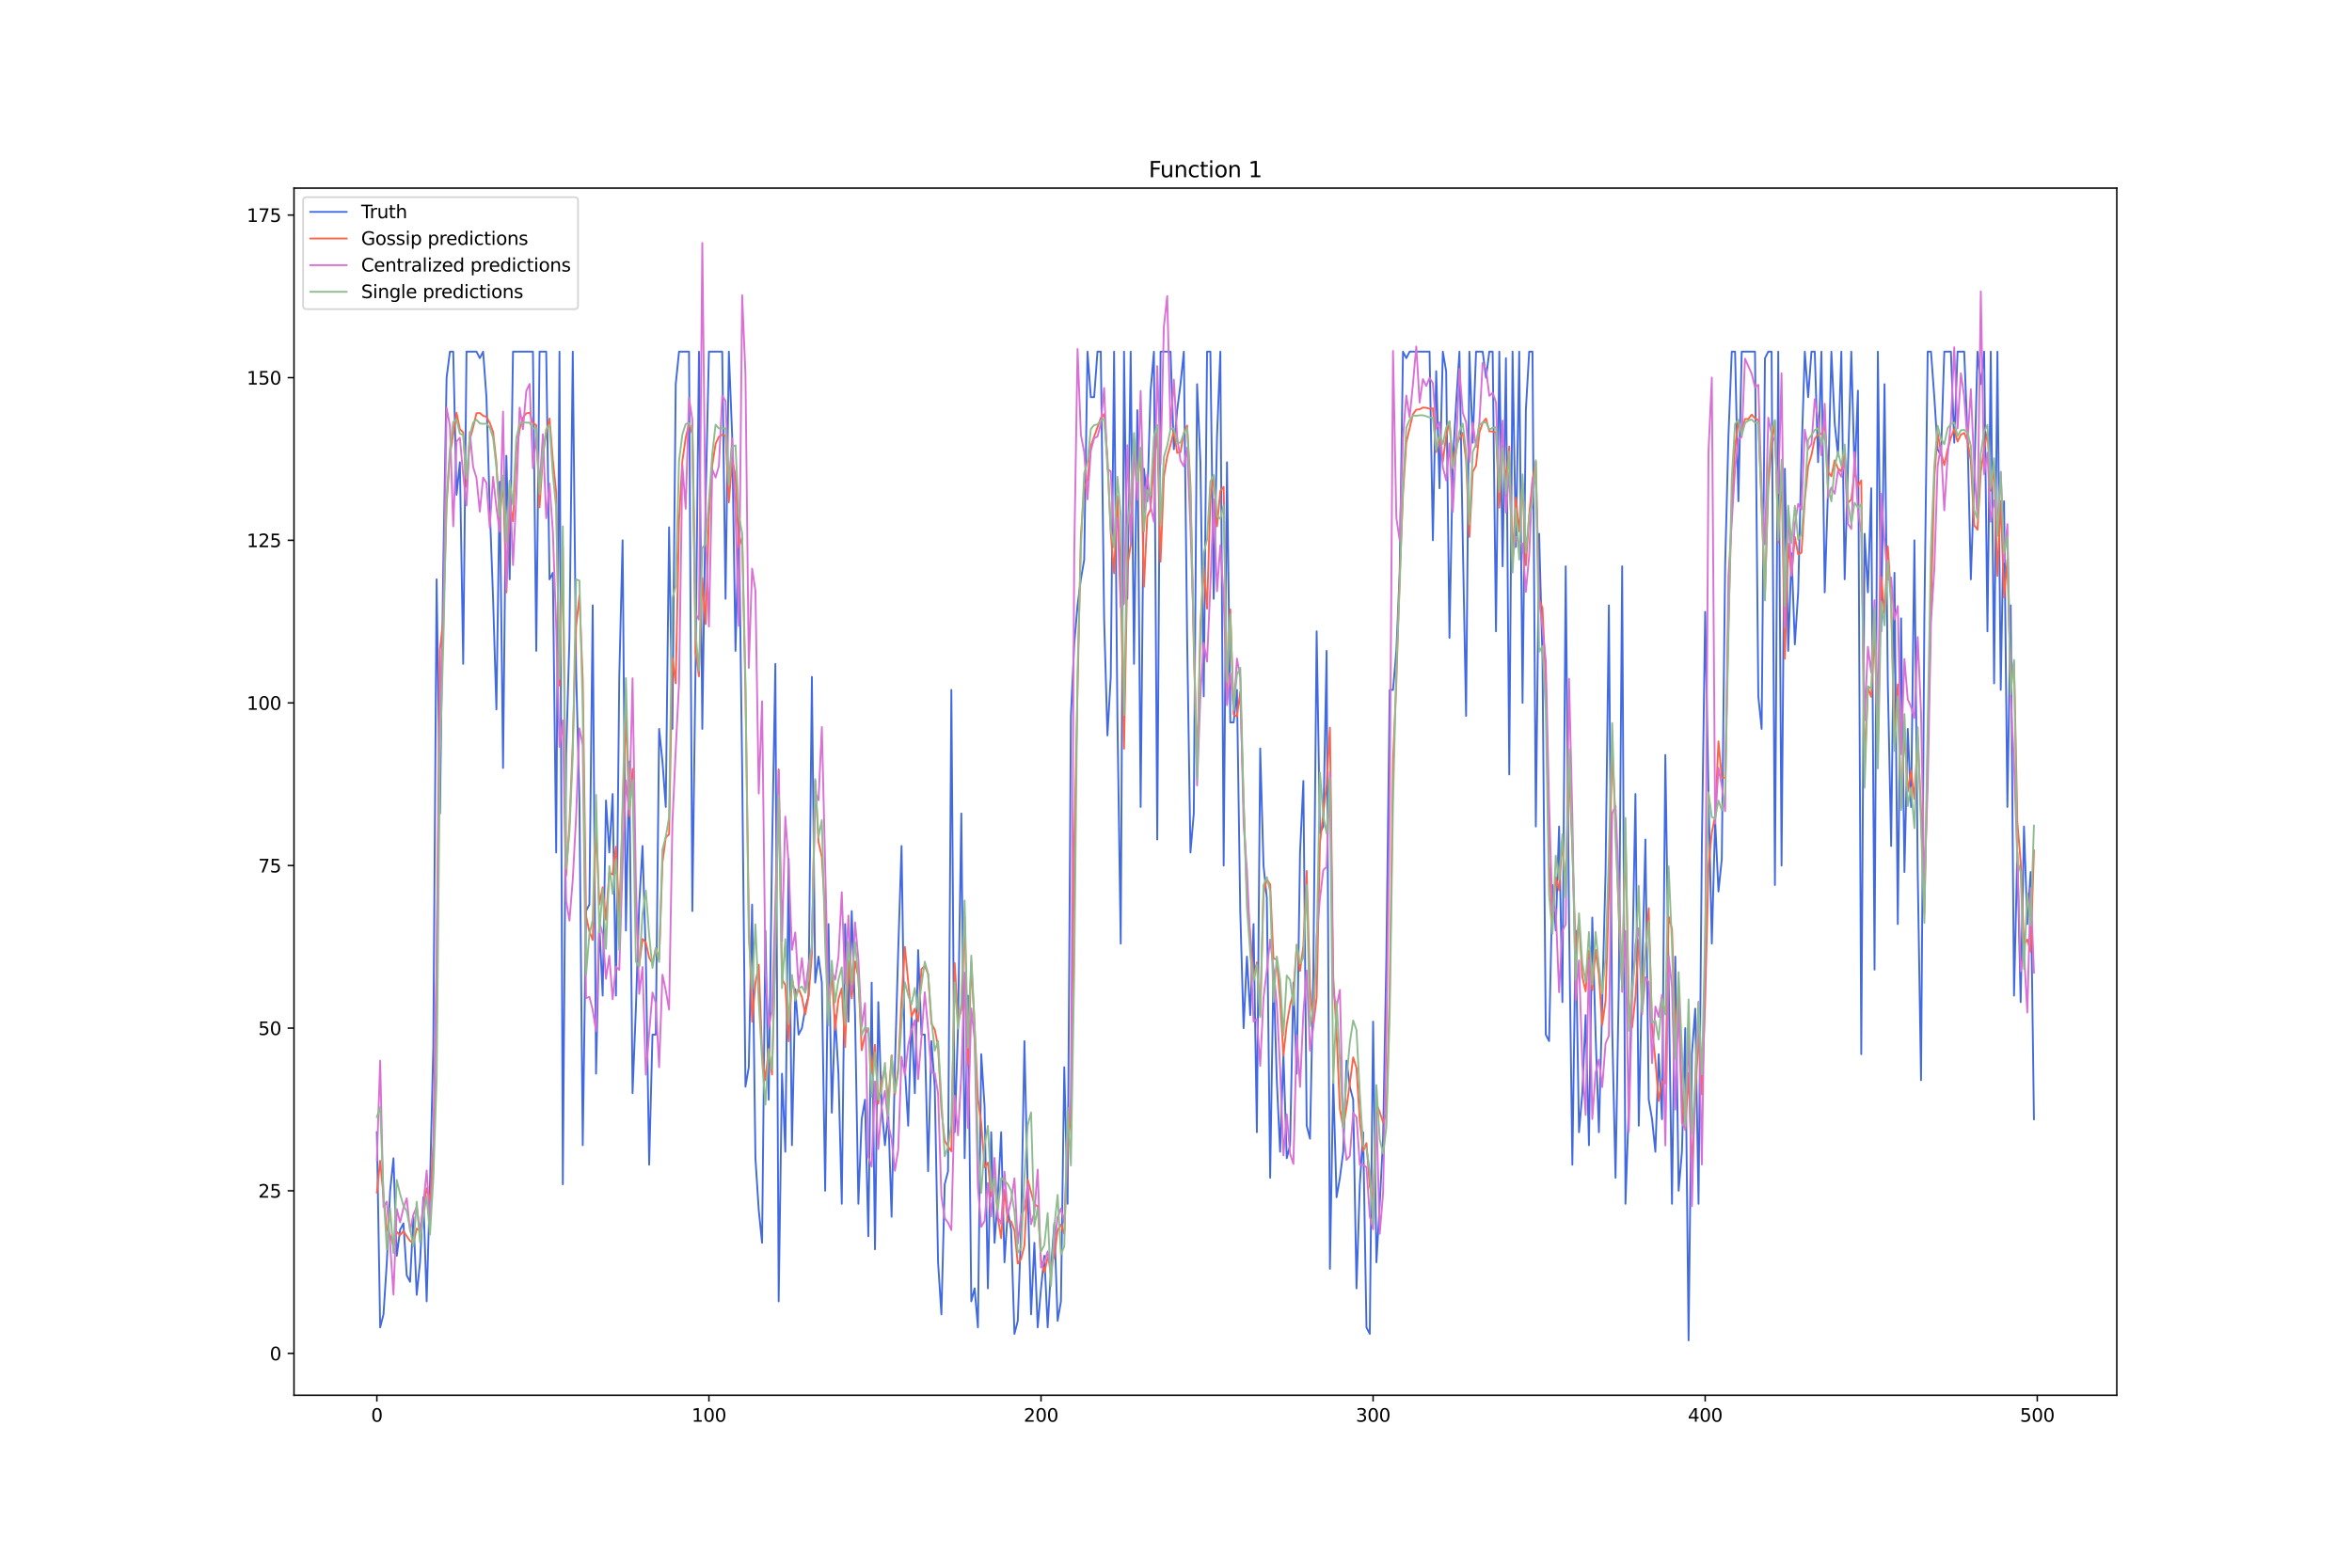 <?xml version="1.0" encoding="utf-8" standalone="no"?>
<!DOCTYPE svg PUBLIC "-//W3C//DTD SVG 1.1//EN"
  "http://www.w3.org/Graphics/SVG/1.1/DTD/svg11.dtd">
<svg xmlns:xlink="http://www.w3.org/1999/xlink" width="1296pt" height="864pt" viewBox="0 0 1296 864" xmlns="http://www.w3.org/2000/svg" version="1.1">
 <defs>
  <style type="text/css">*{stroke-linejoin: round; stroke-linecap: butt}</style>
 </defs>
 <g id="figure_1">
  <g id="patch_1">
   <path d="M 0 864 
L 1296 864 
L 1296 0 
L 0 0 
z
" style="fill: #ffffff"/>
  </g>
  <g id="axes_1">
   <g id="patch_2">
    <path d="M 162 768.96 
L 1166.4 768.96 
L 1166.4 103.68 
L 162 103.68 
z
" style="fill: #ffffff"/>
   </g>
   <g id="matplotlib.axis_1">
    <g id="xtick_1">
     <g id="line2d_1">
      <defs>
       <path id="m5b75877d4a" d="M 0 0 
L 0 3.5 
" style="stroke: #000000; stroke-width: 0.8"/>
      </defs>
      <g>
       <use xlink:href="#m5b75877d4a" x="207.655" y="768.96" style="stroke: #000000; stroke-width: 0.8"/>
      </g>
     </g>
     <g id="text_1">
      <!-- 0 -->
      <g transform="translate(204.473 783.558) scale(0.1 -0.1)">
       <defs>
        <path id="DejaVuSans-30" d="M 2034 4250 
Q 1547 4250 1301 3770 
Q 1056 3291 1056 2328 
Q 1056 1369 1301 889 
Q 1547 409 2034 409 
Q 2525 409 2770 889 
Q 3016 1369 3016 2328 
Q 3016 3291 2770 3770 
Q 2525 4250 2034 4250 
z
M 2034 4750 
Q 2819 4750 3233 4129 
Q 3647 3509 3647 2328 
Q 3647 1150 3233 529 
Q 2819 -91 2034 -91 
Q 1250 -91 836 529 
Q 422 1150 422 2328 
Q 422 3509 836 4129 
Q 1250 4750 2034 4750 
z
" transform="scale(0.016)"/>
       </defs>
       <use xlink:href="#DejaVuSans-30"/>
      </g>
     </g>
    </g>
    <g id="xtick_2">
     <g id="line2d_2">
      <g>
       <use xlink:href="#m5b75877d4a" x="390.639" y="768.96" style="stroke: #000000; stroke-width: 0.8"/>
      </g>
     </g>
     <g id="text_2">
      <!-- 100 -->
      <g transform="translate(381.095 783.558) scale(0.1 -0.1)">
       <defs>
        <path id="DejaVuSans-31" d="M 794 531 
L 1825 531 
L 1825 4091 
L 703 3866 
L 703 4441 
L 1819 4666 
L 2450 4666 
L 2450 531 
L 3481 531 
L 3481 0 
L 794 0 
L 794 531 
z
" transform="scale(0.016)"/>
       </defs>
       <use xlink:href="#DejaVuSans-31"/>
       <use xlink:href="#DejaVuSans-30" x="63.623"/>
       <use xlink:href="#DejaVuSans-30" x="127.246"/>
      </g>
     </g>
    </g>
    <g id="xtick_3">
     <g id="line2d_3">
      <g>
       <use xlink:href="#m5b75877d4a" x="573.623" y="768.96" style="stroke: #000000; stroke-width: 0.8"/>
      </g>
     </g>
     <g id="text_3">
      <!-- 200 -->
      <g transform="translate(564.079 783.558) scale(0.1 -0.1)">
       <defs>
        <path id="DejaVuSans-32" d="M 1228 531 
L 3431 531 
L 3431 0 
L 469 0 
L 469 531 
Q 828 903 1448 1529 
Q 2069 2156 2228 2338 
Q 2531 2678 2651 2914 
Q 2772 3150 2772 3378 
Q 2772 3750 2511 3984 
Q 2250 4219 1831 4219 
Q 1534 4219 1204 4116 
Q 875 4013 500 3803 
L 500 4441 
Q 881 4594 1212 4672 
Q 1544 4750 1819 4750 
Q 2544 4750 2975 4387 
Q 3406 4025 3406 3419 
Q 3406 3131 3298 2873 
Q 3191 2616 2906 2266 
Q 2828 2175 2409 1742 
Q 1991 1309 1228 531 
z
" transform="scale(0.016)"/>
       </defs>
       <use xlink:href="#DejaVuSans-32"/>
       <use xlink:href="#DejaVuSans-30" x="63.623"/>
       <use xlink:href="#DejaVuSans-30" x="127.246"/>
      </g>
     </g>
    </g>
    <g id="xtick_4">
     <g id="line2d_4">
      <g>
       <use xlink:href="#m5b75877d4a" x="756.607" y="768.96" style="stroke: #000000; stroke-width: 0.8"/>
      </g>
     </g>
     <g id="text_4">
      <!-- 300 -->
      <g transform="translate(747.063 783.558) scale(0.1 -0.1)">
       <defs>
        <path id="DejaVuSans-33" d="M 2597 2516 
Q 3050 2419 3304 2112 
Q 3559 1806 3559 1356 
Q 3559 666 3084 287 
Q 2609 -91 1734 -91 
Q 1441 -91 1130 -33 
Q 819 25 488 141 
L 488 750 
Q 750 597 1062 519 
Q 1375 441 1716 441 
Q 2309 441 2620 675 
Q 2931 909 2931 1356 
Q 2931 1769 2642 2001 
Q 2353 2234 1838 2234 
L 1294 2234 
L 1294 2753 
L 1863 2753 
Q 2328 2753 2575 2939 
Q 2822 3125 2822 3475 
Q 2822 3834 2567 4026 
Q 2313 4219 1838 4219 
Q 1578 4219 1281 4162 
Q 984 4106 628 3988 
L 628 4550 
Q 988 4650 1302 4700 
Q 1616 4750 1894 4750 
Q 2613 4750 3031 4423 
Q 3450 4097 3450 3541 
Q 3450 3153 3228 2886 
Q 3006 2619 2597 2516 
z
" transform="scale(0.016)"/>
       </defs>
       <use xlink:href="#DejaVuSans-33"/>
       <use xlink:href="#DejaVuSans-30" x="63.623"/>
       <use xlink:href="#DejaVuSans-30" x="127.246"/>
      </g>
     </g>
    </g>
    <g id="xtick_5">
     <g id="line2d_5">
      <g>
       <use xlink:href="#m5b75877d4a" x="939.591" y="768.96" style="stroke: #000000; stroke-width: 0.8"/>
      </g>
     </g>
     <g id="text_5">
      <!-- 400 -->
      <g transform="translate(930.047 783.558) scale(0.1 -0.1)">
       <defs>
        <path id="DejaVuSans-34" d="M 2419 4116 
L 825 1625 
L 2419 1625 
L 2419 4116 
z
M 2253 4666 
L 3047 4666 
L 3047 1625 
L 3713 1625 
L 3713 1100 
L 3047 1100 
L 3047 0 
L 2419 0 
L 2419 1100 
L 313 1100 
L 313 1709 
L 2253 4666 
z
" transform="scale(0.016)"/>
       </defs>
       <use xlink:href="#DejaVuSans-34"/>
       <use xlink:href="#DejaVuSans-30" x="63.623"/>
       <use xlink:href="#DejaVuSans-30" x="127.246"/>
      </g>
     </g>
    </g>
    <g id="xtick_6">
     <g id="line2d_6">
      <g>
       <use xlink:href="#m5b75877d4a" x="1122.575" y="768.96" style="stroke: #000000; stroke-width: 0.8"/>
      </g>
     </g>
     <g id="text_6">
      <!-- 500 -->
      <g transform="translate(1113.032 783.558) scale(0.1 -0.1)">
       <defs>
        <path id="DejaVuSans-35" d="M 691 4666 
L 3169 4666 
L 3169 4134 
L 1269 4134 
L 1269 2991 
Q 1406 3038 1543 3061 
Q 1681 3084 1819 3084 
Q 2600 3084 3056 2656 
Q 3513 2228 3513 1497 
Q 3513 744 3044 326 
Q 2575 -91 1722 -91 
Q 1428 -91 1123 -41 
Q 819 9 494 109 
L 494 744 
Q 775 591 1075 516 
Q 1375 441 1709 441 
Q 2250 441 2565 725 
Q 2881 1009 2881 1497 
Q 2881 1984 2565 2268 
Q 2250 2553 1709 2553 
Q 1456 2553 1204 2497 
Q 953 2441 691 2322 
L 691 4666 
z
" transform="scale(0.016)"/>
       </defs>
       <use xlink:href="#DejaVuSans-35"/>
       <use xlink:href="#DejaVuSans-30" x="63.623"/>
       <use xlink:href="#DejaVuSans-30" x="127.246"/>
      </g>
     </g>
    </g>
   </g>
   <g id="matplotlib.axis_2">
    <g id="ytick_1">
     <g id="line2d_7">
      <defs>
       <path id="mc9f750e432" d="M 0 0 
L -3.5 0 
" style="stroke: #000000; stroke-width: 0.8"/>
      </defs>
      <g>
       <use xlink:href="#mc9f750e432" x="162" y="745.89" style="stroke: #000000; stroke-width: 0.8"/>
      </g>
     </g>
     <g id="text_7">
      <!-- 0 -->
      <g transform="translate(148.637 749.689) scale(0.1 -0.1)">
       <use xlink:href="#DejaVuSans-30"/>
      </g>
     </g>
    </g>
    <g id="ytick_2">
     <g id="line2d_8">
      <g>
       <use xlink:href="#mc9f750e432" x="162" y="656.266" style="stroke: #000000; stroke-width: 0.8"/>
      </g>
     </g>
     <g id="text_8">
      <!-- 25 -->
      <g transform="translate(142.275 660.065) scale(0.1 -0.1)">
       <use xlink:href="#DejaVuSans-32"/>
       <use xlink:href="#DejaVuSans-35" x="63.623"/>
      </g>
     </g>
    </g>
    <g id="ytick_3">
     <g id="line2d_9">
      <g>
       <use xlink:href="#mc9f750e432" x="162" y="566.641" style="stroke: #000000; stroke-width: 0.8"/>
      </g>
     </g>
     <g id="text_9">
      <!-- 50 -->
      <g transform="translate(142.275 570.441) scale(0.1 -0.1)">
       <use xlink:href="#DejaVuSans-35"/>
       <use xlink:href="#DejaVuSans-30" x="63.623"/>
      </g>
     </g>
    </g>
    <g id="ytick_4">
     <g id="line2d_10">
      <g>
       <use xlink:href="#mc9f750e432" x="162" y="477.017" style="stroke: #000000; stroke-width: 0.8"/>
      </g>
     </g>
     <g id="text_10">
      <!-- 75 -->
      <g transform="translate(142.275 480.816) scale(0.1 -0.1)">
       <defs>
        <path id="DejaVuSans-37" d="M 525 4666 
L 3525 4666 
L 3525 4397 
L 1831 0 
L 1172 0 
L 2766 4134 
L 525 4134 
L 525 4666 
z
" transform="scale(0.016)"/>
       </defs>
       <use xlink:href="#DejaVuSans-37"/>
       <use xlink:href="#DejaVuSans-35" x="63.623"/>
      </g>
     </g>
    </g>
    <g id="ytick_5">
     <g id="line2d_11">
      <g>
       <use xlink:href="#mc9f750e432" x="162" y="387.393" style="stroke: #000000; stroke-width: 0.8"/>
      </g>
     </g>
     <g id="text_11">
      <!-- 100 -->
      <g transform="translate(135.912 391.192) scale(0.1 -0.1)">
       <use xlink:href="#DejaVuSans-31"/>
       <use xlink:href="#DejaVuSans-30" x="63.623"/>
       <use xlink:href="#DejaVuSans-30" x="127.246"/>
      </g>
     </g>
    </g>
    <g id="ytick_6">
     <g id="line2d_12">
      <g>
       <use xlink:href="#mc9f750e432" x="162" y="297.769" style="stroke: #000000; stroke-width: 0.8"/>
      </g>
     </g>
     <g id="text_12">
      <!-- 125 -->
      <g transform="translate(135.912 301.568) scale(0.1 -0.1)">
       <use xlink:href="#DejaVuSans-31"/>
       <use xlink:href="#DejaVuSans-32" x="63.623"/>
       <use xlink:href="#DejaVuSans-35" x="127.246"/>
      </g>
     </g>
    </g>
    <g id="ytick_7">
     <g id="line2d_13">
      <g>
       <use xlink:href="#mc9f750e432" x="162" y="208.145" style="stroke: #000000; stroke-width: 0.8"/>
      </g>
     </g>
     <g id="text_13">
      <!-- 150 -->
      <g transform="translate(135.912 211.944) scale(0.1 -0.1)">
       <use xlink:href="#DejaVuSans-31"/>
       <use xlink:href="#DejaVuSans-35" x="63.623"/>
       <use xlink:href="#DejaVuSans-30" x="127.246"/>
      </g>
     </g>
    </g>
    <g id="ytick_8">
     <g id="line2d_14">
      <g>
       <use xlink:href="#mc9f750e432" x="162" y="118.52" style="stroke: #000000; stroke-width: 0.8"/>
      </g>
     </g>
     <g id="text_14">
      <!-- 175 -->
      <g transform="translate(135.912 122.319) scale(0.1 -0.1)">
       <use xlink:href="#DejaVuSans-31"/>
       <use xlink:href="#DejaVuSans-37" x="63.623"/>
       <use xlink:href="#DejaVuSans-35" x="127.246"/>
      </g>
     </g>
    </g>
   </g>
   <g id="line2d_15">
    <path d="M 207.655 624.001 
L 209.484 731.55 
L 211.314 724.38 
L 213.144 695.7 
L 214.974 656.266 
L 216.804 638.341 
L 218.634 692.115 
L 220.463 677.776 
L 222.293 674.191 
L 224.123 702.87 
L 225.953 706.455 
L 227.783 670.606 
L 229.613 713.625 
L 231.442 695.7 
L 233.272 659.851 
L 235.102 717.21 
L 236.932 652.681 
L 238.762 577.396 
L 240.592 319.279 
L 242.422 448.337 
L 244.251 312.109 
L 246.081 208.145 
L 247.911 193.805 
L 249.741 193.805 
L 251.571 272.674 
L 253.401 254.749 
L 255.23 365.883 
L 257.06 193.805 
L 262.55 193.805 
L 264.38 197.39 
L 266.209 193.805 
L 268.039 218.899 
L 269.869 279.844 
L 271.699 330.033 
L 273.529 390.978 
L 275.359 265.504 
L 277.189 423.243 
L 279.018 251.164 
L 280.848 319.279 
L 282.678 193.805 
L 293.657 193.805 
L 295.487 358.713 
L 297.317 193.805 
L 300.976 193.805 
L 302.806 319.279 
L 304.636 315.694 
L 306.466 469.847 
L 308.296 193.805 
L 310.126 652.681 
L 311.956 416.073 
L 313.785 351.543 
L 315.615 193.805 
L 317.445 369.468 
L 319.275 441.168 
L 321.105 631.171 
L 322.935 502.112 
L 324.764 498.527 
L 326.594 333.618 
L 328.424 591.736 
L 330.254 509.282 
L 332.084 548.717 
L 333.914 441.168 
L 335.743 469.847 
L 337.573 437.583 
L 339.403 548.717 
L 341.233 373.053 
L 343.063 297.769 
L 344.893 512.867 
L 346.723 419.658 
L 348.552 602.491 
L 350.382 555.887 
L 352.212 498.527 
L 354.042 466.262 
L 355.872 527.207 
L 357.702 641.926 
L 359.531 570.226 
L 361.361 570.226 
L 363.191 401.733 
L 365.021 419.658 
L 366.851 444.752 
L 368.681 290.599 
L 370.51 401.733 
L 372.34 211.729 
L 374.17 193.805 
L 379.66 193.805 
L 381.489 502.112 
L 383.319 362.298 
L 385.149 193.805 
L 386.979 401.733 
L 388.809 276.259 
L 390.639 193.805 
L 397.958 193.805 
L 399.788 330.033 
L 401.618 193.805 
L 403.448 240.409 
L 405.277 358.713 
L 407.107 283.429 
L 408.937 423.243 
L 410.767 598.906 
L 412.597 588.151 
L 414.427 498.527 
L 416.256 638.341 
L 418.086 667.021 
L 419.916 684.945 
L 421.746 512.867 
L 423.576 606.076 
L 425.406 469.847 
L 427.236 365.883 
L 429.065 717.21 
L 430.895 591.736 
L 432.725 634.756 
L 434.555 473.432 
L 436.385 631.171 
L 438.215 545.132 
L 440.044 570.226 
L 441.874 566.641 
L 443.704 555.887 
L 445.534 548.717 
L 447.364 373.053 
L 449.194 541.547 
L 451.023 527.207 
L 452.853 541.547 
L 454.683 656.266 
L 456.513 509.282 
L 458.343 613.246 
L 460.173 559.472 
L 462.003 591.736 
L 463.832 663.436 
L 465.662 509.282 
L 467.492 563.056 
L 469.322 502.112 
L 471.152 559.472 
L 472.982 663.436 
L 474.811 616.831 
L 476.641 606.076 
L 478.471 681.36 
L 480.301 541.547 
L 482.131 688.53 
L 483.961 552.302 
L 485.79 609.661 
L 487.62 631.171 
L 489.45 613.246 
L 491.28 670.606 
L 493.11 588.151 
L 494.94 523.622 
L 496.77 466.262 
L 498.599 588.151 
L 500.429 620.416 
L 502.259 559.472 
L 504.089 602.491 
L 505.919 523.622 
L 507.749 570.226 
L 509.578 570.226 
L 511.408 645.511 
L 513.238 573.811 
L 515.068 598.906 
L 516.898 695.7 
L 518.728 724.38 
L 520.557 652.681 
L 522.387 645.511 
L 524.217 380.223 
L 526.047 624.001 
L 527.877 566.641 
L 529.707 448.337 
L 531.536 638.341 
L 533.366 548.717 
L 535.196 717.21 
L 537.026 710.04 
L 538.856 731.55 
L 540.686 580.981 
L 542.516 609.661 
L 544.345 710.04 
L 546.175 624.001 
L 548.005 684.945 
L 549.835 659.851 
L 551.665 624.001 
L 553.495 695.7 
L 555.324 667.021 
L 557.154 677.776 
L 558.984 735.135 
L 560.814 727.965 
L 562.644 677.776 
L 564.474 573.811 
L 566.303 656.266 
L 568.133 724.38 
L 569.963 684.945 
L 571.793 731.55 
L 573.623 710.04 
L 575.453 692.115 
L 577.283 731.55 
L 579.112 699.285 
L 580.942 674.191 
L 582.772 727.965 
L 584.602 717.21 
L 586.432 588.151 
L 588.262 663.436 
L 590.091 394.563 
L 591.921 355.128 
L 593.751 333.618 
L 595.581 319.279 
L 597.411 308.524 
L 599.241 193.805 
L 601.07 218.899 
L 602.9 218.899 
L 604.73 193.805 
L 606.56 193.805 
L 608.39 340.788 
L 610.22 405.318 
L 612.05 373.053 
L 613.879 193.805 
L 615.709 394.563 
L 617.539 520.037 
L 619.369 193.805 
L 621.199 330.033 
L 623.029 193.805 
L 624.858 365.883 
L 626.688 226.069 
L 628.518 444.752 
L 630.348 258.334 
L 632.178 276.259 
L 634.008 215.314 
L 635.837 193.805 
L 637.667 462.677 
L 639.497 193.805 
L 644.987 193.805 
L 646.817 247.579 
L 648.646 226.069 
L 650.476 211.729 
L 652.306 193.805 
L 654.136 351.543 
L 655.966 469.847 
L 657.796 448.337 
L 659.625 211.729 
L 661.455 254.749 
L 663.285 383.808 
L 665.115 193.805 
L 666.945 193.805 
L 668.775 330.033 
L 670.604 240.409 
L 672.434 193.805 
L 674.264 477.017 
L 676.094 254.749 
L 677.924 398.148 
L 679.754 398.148 
L 681.583 380.223 
L 683.413 502.112 
L 685.243 566.641 
L 687.073 527.207 
L 688.903 559.472 
L 690.733 509.282 
L 692.563 624.001 
L 694.392 412.488 
L 696.222 477.017 
L 698.052 494.942 
L 699.882 649.096 
L 701.712 534.377 
L 703.542 595.321 
L 705.371 634.756 
L 707.201 580.981 
L 709.031 638.341 
L 710.861 631.171 
L 712.691 541.547 
L 714.521 591.736 
L 716.35 469.847 
L 718.18 430.413 
L 720.01 620.416 
L 721.84 627.586 
L 723.67 537.962 
L 725.5 347.958 
L 727.33 459.092 
L 729.159 455.507 
L 730.989 358.713 
L 732.819 699.285 
L 734.649 595.321 
L 736.479 659.851 
L 738.309 649.096 
L 740.138 634.756 
L 741.968 584.566 
L 743.798 598.906 
L 745.628 606.076 
L 747.458 710.04 
L 749.288 652.681 
L 751.117 624.001 
L 752.947 731.55 
L 754.777 735.135 
L 756.607 563.056 
L 758.437 695.7 
L 760.267 663.436 
L 762.097 627.586 
L 763.926 527.207 
L 765.756 380.223 
L 767.586 380.223 
L 769.416 358.713 
L 771.246 315.694 
L 773.076 193.805 
L 774.905 197.39 
L 776.735 193.805 
L 787.714 193.805 
L 789.544 297.769 
L 791.374 204.56 
L 793.204 269.089 
L 795.034 193.805 
L 796.864 204.56 
L 798.693 351.543 
L 800.523 254.749 
L 802.353 222.484 
L 804.183 193.805 
L 806.013 297.769 
L 807.843 394.563 
L 809.672 193.805 
L 811.502 243.994 
L 813.332 193.805 
L 816.992 193.805 
L 818.822 208.145 
L 820.651 193.805 
L 822.481 193.805 
L 824.311 347.958 
L 826.141 193.805 
L 827.971 312.109 
L 829.801 197.39 
L 831.63 426.828 
L 833.46 193.805 
L 835.29 301.354 
L 837.12 193.805 
L 838.95 387.393 
L 840.78 226.069 
L 842.61 193.805 
L 844.439 193.805 
L 846.269 455.507 
L 848.099 294.184 
L 849.929 362.298 
L 851.759 570.226 
L 853.589 573.811 
L 855.418 487.772 
L 857.248 512.867 
L 859.078 455.507 
L 860.908 552.302 
L 862.738 312.109 
L 864.568 505.697 
L 866.397 641.926 
L 868.227 512.867 
L 870.057 624.001 
L 871.887 602.491 
L 873.717 559.472 
L 875.547 631.171 
L 877.377 505.697 
L 879.206 570.226 
L 881.036 624.001 
L 884.696 480.602 
L 886.526 333.618 
L 888.356 566.641 
L 890.185 649.096 
L 892.015 541.547 
L 893.845 312.109 
L 895.675 663.436 
L 897.505 609.661 
L 899.335 537.962 
L 901.164 437.583 
L 902.994 620.416 
L 904.824 537.962 
L 906.654 462.677 
L 908.484 606.076 
L 910.314 616.831 
L 912.144 634.756 
L 913.973 580.981 
L 915.803 616.831 
L 917.633 416.073 
L 921.293 663.436 
L 923.123 527.207 
L 924.952 656.266 
L 926.782 634.756 
L 928.612 566.641 
L 930.442 738.72 
L 932.272 580.981 
L 934.102 555.887 
L 935.931 663.436 
L 937.761 466.262 
L 939.591 337.203 
L 941.421 437.583 
L 943.251 520.037 
L 945.081 451.922 
L 946.911 491.357 
L 948.74 473.432 
L 950.57 312.109 
L 952.4 240.409 
L 954.23 193.805 
L 956.06 193.805 
L 957.89 276.259 
L 959.719 193.805 
L 967.039 193.805 
L 968.869 383.808 
L 970.698 401.733 
L 972.528 197.39 
L 974.358 193.805 
L 976.188 193.805 
L 978.018 487.772 
L 979.848 193.805 
L 981.678 477.017 
L 983.507 258.334 
L 985.337 358.713 
L 987.167 304.939 
L 988.997 355.128 
L 990.827 326.449 
L 992.657 251.164 
L 994.486 193.805 
L 996.316 218.899 
L 998.146 193.805 
L 999.976 193.805 
L 1001.806 254.749 
L 1003.636 193.805 
L 1005.465 326.449 
L 1007.295 269.089 
L 1009.125 193.805 
L 1010.955 233.239 
L 1012.785 251.164 
L 1014.615 193.805 
L 1016.444 319.279 
L 1020.104 193.805 
L 1021.934 261.919 
L 1023.764 215.314 
L 1025.594 580.981 
L 1027.424 294.184 
L 1029.253 326.449 
L 1031.083 269.089 
L 1032.913 534.377 
L 1034.743 193.805 
L 1036.573 347.958 
L 1038.403 211.729 
L 1040.232 376.638 
L 1042.062 466.262 
L 1043.892 315.694 
L 1045.722 509.282 
L 1047.552 340.788 
L 1049.382 480.602 
L 1051.211 401.733 
L 1053.041 444.752 
L 1054.871 297.769 
L 1056.701 480.602 
L 1058.531 595.321 
L 1060.361 340.788 
L 1062.191 193.805 
L 1064.02 193.805 
L 1065.85 218.899 
L 1067.68 247.579 
L 1069.51 251.164 
L 1071.34 193.805 
L 1074.999 193.805 
L 1076.829 243.994 
L 1078.659 193.805 
L 1082.319 193.805 
L 1084.149 240.409 
L 1085.978 319.279 
L 1087.808 265.504 
L 1089.638 193.805 
L 1091.468 211.729 
L 1093.298 193.805 
L 1095.128 347.958 
L 1096.958 193.805 
L 1098.787 376.638 
L 1100.617 193.805 
L 1102.447 380.223 
L 1104.277 276.259 
L 1106.107 444.752 
L 1107.937 333.618 
L 1109.766 548.717 
L 1111.596 469.847 
L 1113.426 552.302 
L 1115.256 455.507 
L 1117.086 509.282 
L 1118.916 480.602 
L 1120.745 616.831 
L 1120.745 616.831 
" clip-path="url(#p706d61ba76)" style="fill: none; stroke: #4169e1; stroke-linecap: square"/>
   </g>
   <g id="line2d_16">
    <path d="M 207.655 657.239 
L 209.484 639.765 
L 211.314 659.42 
L 213.144 677.356 
L 214.974 680.852 
L 216.804 686.829 
L 218.634 678.967 
L 220.463 680.679 
L 222.293 678.467 
L 224.123 681.31 
L 225.953 683.916 
L 227.783 685.07 
L 229.613 677.132 
L 231.442 678.306 
L 235.102 654.828 
L 236.932 661.877 
L 238.762 630.646 
L 240.592 534.192 
L 242.422 357.904 
L 244.251 341.574 
L 246.081 278.174 
L 247.911 250.787 
L 251.571 227.462 
L 253.401 236.569 
L 255.23 238.233 
L 257.06 268.205 
L 258.89 242.255 
L 260.72 235.403 
L 262.55 227.727 
L 264.38 227.594 
L 266.209 229.162 
L 268.039 229.692 
L 269.869 233.046 
L 271.699 238.05 
L 273.529 254.794 
L 275.359 287.053 
L 277.189 263.747 
L 279.018 326.486 
L 280.848 277.253 
L 282.678 287.345 
L 284.508 249.026 
L 286.338 236.629 
L 288.168 230.169 
L 289.997 227.793 
L 291.827 227.467 
L 293.657 233.028 
L 295.487 234.308 
L 297.317 279.64 
L 299.147 251.425 
L 300.976 238.426 
L 302.806 230.672 
L 304.636 253.591 
L 306.466 271.258 
L 308.296 377.851 
L 310.126 301.187 
L 311.956 482.552 
L 313.785 454.456 
L 315.615 409.46 
L 317.445 345.333 
L 319.275 328.108 
L 321.105 374.893 
L 322.935 504.797 
L 324.764 513.447 
L 326.594 518.075 
L 328.424 455.122 
L 330.254 498.468 
L 332.084 489.027 
L 333.914 506.886 
L 335.743 481.077 
L 337.573 481.884 
L 339.403 466.625 
L 341.233 505.384 
L 344.893 392.68 
L 346.723 449.872 
L 348.552 423.747 
L 350.382 501.146 
L 352.212 532.281 
L 354.042 517.46 
L 355.872 519.471 
L 357.702 527.776 
L 359.531 531.026 
L 361.361 522.536 
L 363.191 528.44 
L 365.021 475.469 
L 366.851 461.6 
L 368.681 459.778 
L 370.51 362.52 
L 372.34 376.579 
L 374.17 286.516 
L 376 254.039 
L 377.83 241.34 
L 379.66 233.529 
L 381.489 239.21 
L 383.319 359.686 
L 385.149 372.768 
L 386.979 318.56 
L 388.809 343.944 
L 390.639 284.423 
L 392.469 256.368 
L 394.298 244.645 
L 396.128 240.687 
L 397.958 239.588 
L 399.788 240.078 
L 401.618 276.869 
L 403.448 253.574 
L 405.277 262.095 
L 407.107 301.683 
L 408.937 296.168 
L 410.767 381.95 
L 412.597 505.949 
L 414.427 562.993 
L 416.256 541.842 
L 418.086 531.702 
L 419.916 580.067 
L 421.746 595.291 
L 423.576 577.873 
L 425.406 592.222 
L 427.236 525.54 
L 429.065 424.019 
L 430.895 539.481 
L 432.725 543.025 
L 434.555 573.871 
L 436.385 539.371 
L 438.215 549.006 
L 440.044 544.846 
L 441.874 549.494 
L 443.704 559.143 
L 445.534 548.886 
L 447.364 526.018 
L 449.194 430.451 
L 451.023 464.072 
L 452.853 472.247 
L 454.683 504.625 
L 456.513 558.282 
L 458.343 535.594 
L 460.173 567.621 
L 462.003 550.58 
L 463.832 544.624 
L 465.662 577.088 
L 467.492 529.229 
L 469.322 550.262 
L 471.152 529.819 
L 472.982 538.865 
L 474.811 578.826 
L 476.641 570.284 
L 478.471 566.714 
L 480.301 591.293 
L 482.131 575.834 
L 483.961 608.294 
L 485.79 595.762 
L 487.62 588.475 
L 489.45 607.018 
L 491.28 581.629 
L 493.11 603.24 
L 494.94 588.245 
L 496.77 551.389 
L 498.599 521.85 
L 502.259 560.355 
L 504.089 555.9 
L 505.919 562.869 
L 507.749 534.076 
L 509.578 532.243 
L 511.408 536.913 
L 513.238 564.197 
L 515.068 567.405 
L 516.898 576.548 
L 518.728 611.464 
L 520.557 628.621 
L 522.387 631.855 
L 524.217 634.533 
L 526.047 530.709 
L 527.877 562.42 
L 529.707 556.649 
L 531.536 505.075 
L 533.366 586.75 
L 535.196 530.291 
L 537.026 565.498 
L 538.856 605.641 
L 540.686 619.155 
L 542.516 643.36 
L 544.345 640.795 
L 546.175 659.215 
L 548.005 648.814 
L 549.835 670.965 
L 551.665 682.359 
L 553.495 655.801 
L 555.324 673.184 
L 557.154 673.129 
L 558.984 678.098 
L 560.814 696.408 
L 562.644 693.831 
L 564.474 686.453 
L 566.303 650.289 
L 569.963 663.718 
L 571.793 664.759 
L 573.623 694.223 
L 575.453 701.355 
L 577.283 692.969 
L 579.112 698.246 
L 580.942 692.089 
L 582.772 677.913 
L 584.602 674.95 
L 586.432 679.898 
L 588.262 634.524 
L 590.091 613.688 
L 591.921 465.239 
L 595.581 295.55 
L 597.411 269.127 
L 599.241 264.618 
L 601.07 245.773 
L 606.56 230.379 
L 608.39 228.271 
L 610.22 252.194 
L 612.05 293.599 
L 613.879 315.978 
L 615.709 273.319 
L 617.539 318.589 
L 619.369 412.627 
L 621.199 311.96 
L 623.029 300.534 
L 624.858 246.349 
L 626.688 269.187 
L 628.518 247.034 
L 630.348 323.392 
L 632.178 284.619 
L 634.008 280.629 
L 635.837 254.709 
L 637.667 238.514 
L 639.497 309.539 
L 641.327 262.672 
L 643.157 251.558 
L 644.987 245.121 
L 646.817 237.451 
L 648.646 249.579 
L 650.476 249.234 
L 652.306 238.638 
L 654.136 234.532 
L 655.966 267.296 
L 657.796 356.855 
L 659.625 423.706 
L 661.455 344.326 
L 663.285 313.032 
L 665.115 335.461 
L 666.945 275.121 
L 668.775 262.096 
L 670.604 290.084 
L 672.434 270.54 
L 674.264 268.306 
L 676.094 380.844 
L 677.924 335.856 
L 679.754 393.75 
L 681.583 394.908 
L 683.413 381.301 
L 685.243 442.126 
L 687.073 493.43 
L 688.903 515.107 
L 690.733 539.719 
L 692.563 530.372 
L 694.392 559.702 
L 696.222 492.721 
L 698.052 484.567 
L 699.882 487.474 
L 701.712 528.366 
L 703.542 528.649 
L 705.371 551.208 
L 707.201 581.608 
L 709.031 564.512 
L 710.861 553.997 
L 712.691 547.003 
L 714.521 520.714 
L 716.35 535.084 
L 718.18 521.255 
L 720.01 479.998 
L 721.84 544.227 
L 723.67 565.253 
L 725.5 549.823 
L 727.33 464.588 
L 730.989 432.494 
L 732.819 401.015 
L 734.649 538.872 
L 736.479 569.117 
L 738.309 611.2 
L 740.138 621.456 
L 741.968 610.197 
L 743.798 596.988 
L 745.628 582.757 
L 747.458 588.594 
L 749.288 617.715 
L 751.117 634.32 
L 752.947 629.999 
L 754.777 653.865 
L 756.607 661.669 
L 758.437 608.375 
L 760.267 612.956 
L 762.097 618.496 
L 763.926 613.922 
L 765.756 545.894 
L 767.586 419.108 
L 769.416 376.04 
L 771.246 318.137 
L 773.076 272.288 
L 774.905 243.749 
L 778.565 228.291 
L 780.395 225.788 
L 782.225 225.578 
L 784.055 224.596 
L 785.884 224.749 
L 787.714 225.246 
L 789.544 225.071 
L 791.374 249.182 
L 793.204 240.369 
L 795.034 254.399 
L 796.864 240.317 
L 798.693 232.214 
L 800.523 255.807 
L 802.353 245.542 
L 804.183 241.649 
L 806.013 238.551 
L 807.843 253.601 
L 809.672 295.916 
L 811.502 260.076 
L 813.332 256.598 
L 815.162 238.432 
L 816.992 232.943 
L 818.822 230.669 
L 820.651 237.722 
L 822.481 237.807 
L 824.311 238.375 
L 826.141 279.783 
L 827.971 245.435 
L 829.801 264.725 
L 831.63 246.09 
L 833.46 307.829 
L 835.29 274.295 
L 837.12 292.803 
L 838.95 266.456 
L 840.78 311.541 
L 842.61 283.773 
L 844.439 264.828 
L 846.269 254.478 
L 848.099 330.382 
L 849.929 334.939 
L 851.759 375.054 
L 853.589 475.016 
L 855.418 508.581 
L 857.248 483.451 
L 859.078 490.698 
L 860.908 463.44 
L 862.738 488.87 
L 864.568 423.15 
L 866.397 467.659 
L 868.227 523.952 
L 870.057 507.171 
L 871.887 538.325 
L 873.717 546.353 
L 875.547 523.862 
L 877.377 545.744 
L 879.206 523.543 
L 881.036 537.263 
L 882.866 564.794 
L 884.696 551.623 
L 886.526 492.722 
L 888.356 411.112 
L 890.185 451.728 
L 892.015 505.649 
L 893.845 544.5 
L 895.675 459.591 
L 897.505 552.468 
L 899.335 566.31 
L 901.164 549.263 
L 902.994 518.178 
L 904.824 545.59 
L 906.654 525.598 
L 908.484 500.57 
L 910.314 566.895 
L 912.144 584.297 
L 913.973 606.73 
L 915.803 596.128 
L 917.633 597.097 
L 919.463 505.286 
L 921.293 511.754 
L 923.123 568.73 
L 924.952 547.686 
L 926.782 606.411 
L 928.612 622.802 
L 930.442 591.31 
L 932.272 643.965 
L 934.102 605.692 
L 935.931 570.283 
L 937.761 603.119 
L 939.591 551.309 
L 941.421 476.838 
L 943.251 458.892 
L 945.081 449.742 
L 946.911 408.577 
L 948.74 428.608 
L 950.57 428.697 
L 952.4 342.707 
L 954.23 278.674 
L 956.06 246.079 
L 957.89 232.759 
L 959.719 237.69 
L 961.549 230.943 
L 963.379 230.936 
L 965.209 228.497 
L 967.039 230.493 
L 968.869 231.539 
L 972.528 326.852 
L 974.358 268.943 
L 976.188 245.257 
L 978.018 232.119 
L 979.848 299.028 
L 981.678 259.572 
L 983.507 363.063 
L 985.337 299.602 
L 987.167 317.34 
L 988.997 295.965 
L 990.827 305.575 
L 992.657 304.596 
L 994.486 275.474 
L 996.316 256.99 
L 998.146 250.84 
L 999.976 241.788 
L 1001.806 239.512 
L 1003.636 239.195 
L 1005.465 233.916 
L 1007.295 260.076 
L 1009.125 262.533 
L 1010.955 253.716 
L 1012.785 258.278 
L 1014.615 259.776 
L 1016.444 249.53 
L 1018.274 277.081 
L 1020.104 275.257 
L 1021.934 259.554 
L 1023.764 267.908 
L 1025.594 264.754 
L 1027.424 423.48 
L 1029.253 379.119 
L 1031.083 384.089 
L 1032.913 347.553 
L 1034.743 409.905 
L 1036.573 317.987 
L 1038.403 338.238 
L 1040.232 301.202 
L 1042.062 329.837 
L 1043.892 409.03 
L 1045.722 377.164 
L 1047.552 445.247 
L 1049.382 402.613 
L 1051.211 436.231 
L 1053.041 424.698 
L 1054.871 440.305 
L 1056.701 406.318 
L 1058.531 446.954 
L 1060.361 503.557 
L 1062.191 414.917 
L 1064.02 333.31 
L 1065.85 263.683 
L 1067.68 238.451 
L 1069.51 249.292 
L 1071.34 256.324 
L 1073.17 247.633 
L 1074.999 241.108 
L 1076.829 236.534 
L 1078.659 243.371 
L 1080.489 239.552 
L 1082.319 238.596 
L 1084.149 243.2 
L 1085.978 254.124 
L 1087.808 289.49 
L 1089.638 291.922 
L 1091.468 260.047 
L 1093.298 247.459 
L 1095.128 237.95 
L 1096.958 270.564 
L 1098.787 256.829 
L 1100.617 317.422 
L 1102.447 276.015 
L 1104.277 329.345 
L 1106.107 308.332 
L 1107.937 376.785 
L 1109.766 364.894 
L 1111.596 453.077 
L 1113.426 474.863 
L 1115.256 520.614 
L 1117.086 517.81 
L 1118.916 524.569 
L 1120.745 468.711 
L 1120.745 468.711 
" clip-path="url(#p706d61ba76)" style="fill: none; stroke: #ff6347; stroke-linecap: square"/>
   </g>
   <g id="line2d_17">
    <path d="M 207.655 639.502 
L 209.484 584.553 
L 211.314 665.256 
L 213.144 662.276 
L 214.974 685.487 
L 216.804 713.512 
L 218.634 666.326 
L 220.463 673.718 
L 222.293 665.778 
L 224.123 660.447 
L 225.953 678.451 
L 227.783 669.362 
L 229.613 665.141 
L 231.442 678.914 
L 233.272 663.889 
L 235.102 645.108 
L 236.932 673.339 
L 238.762 643.672 
L 240.592 531.12 
L 242.422 382.161 
L 244.251 345.591 
L 246.081 224.755 
L 247.911 234.685 
L 249.741 290.106 
L 251.571 243.268 
L 253.401 241.262 
L 255.23 261.87 
L 257.06 278.572 
L 258.89 238.077 
L 260.72 257.456 
L 262.55 263.363 
L 264.38 281.986 
L 266.209 263.201 
L 268.039 266.147 
L 269.869 290.827 
L 271.699 262.809 
L 273.529 279.691 
L 275.359 293.023 
L 277.189 226.846 
L 279.018 324.67 
L 280.848 265.162 
L 282.678 311.415 
L 284.508 273.285 
L 286.338 224.648 
L 288.168 236.566 
L 289.997 215.458 
L 291.827 211.599 
L 293.657 258.058 
L 295.487 241.133 
L 297.317 267.798 
L 299.147 239.352 
L 300.976 285.605 
L 302.806 266.469 
L 304.636 293.078 
L 306.466 344.849 
L 308.296 411.687 
L 310.126 396.988 
L 311.956 496.403 
L 313.785 507.423 
L 315.615 484.696 
L 317.445 450.207 
L 319.275 401.437 
L 321.105 410.489 
L 322.935 550.096 
L 324.764 549.379 
L 326.594 556.657 
L 328.424 568.332 
L 330.254 508.154 
L 332.084 514.747 
L 333.914 539.448 
L 335.743 526.763 
L 337.573 550.718 
L 339.403 532.666 
L 341.233 534.592 
L 343.063 476.209 
L 344.893 430.154 
L 346.723 448.54 
L 348.552 373.842 
L 350.382 486.209 
L 352.212 547.736 
L 354.042 532.952 
L 355.872 592.278 
L 359.531 547.003 
L 361.361 552.859 
L 363.191 588.167 
L 365.021 537.164 
L 366.851 545.86 
L 368.681 556.435 
L 370.51 453.617 
L 372.34 413.187 
L 374.17 376.505 
L 376 256.182 
L 377.83 280.395 
L 379.66 219.401 
L 381.489 231.123 
L 383.319 338.096 
L 385.149 341.514 
L 386.979 133.92 
L 388.809 291.666 
L 390.639 345.301 
L 392.469 258.684 
L 394.298 263.203 
L 396.128 256.823 
L 397.958 218.126 
L 399.788 220.974 
L 401.618 266.615 
L 403.448 241.599 
L 405.277 282.941 
L 407.107 344.887 
L 408.937 162.7 
L 410.767 206.347 
L 412.597 368.127 
L 414.427 313.352 
L 416.256 325.539 
L 418.086 437.351 
L 419.916 386.484 
L 421.746 533.469 
L 423.576 566.344 
L 425.406 556.878 
L 427.236 497.939 
L 429.065 424.72 
L 430.895 518.767 
L 432.725 450.055 
L 434.555 476.322 
L 436.385 523.497 
L 438.215 513.918 
L 440.044 544 
L 441.874 528.056 
L 443.704 546.085 
L 445.534 531.28 
L 447.364 522.353 
L 449.194 437.084 
L 451.023 441.003 
L 452.853 400.688 
L 456.513 553.166 
L 458.343 535.371 
L 460.173 539.929 
L 462.003 527.419 
L 463.832 491.715 
L 465.662 542.42 
L 467.492 504.568 
L 469.322 545.602 
L 471.152 508.32 
L 472.982 528.901 
L 474.811 565.743 
L 476.641 552.846 
L 478.471 637.725 
L 480.301 642.946 
L 482.131 595.974 
L 483.961 633.272 
L 485.79 610.143 
L 487.62 601.217 
L 489.45 619.569 
L 491.28 627.858 
L 493.11 645.27 
L 494.94 633.639 
L 496.77 582.404 
L 498.599 592.661 
L 500.429 576.29 
L 502.259 567.571 
L 504.089 562.285 
L 505.919 594.719 
L 507.749 571.567 
L 509.578 546.855 
L 511.408 567.237 
L 513.238 591.063 
L 515.068 591.441 
L 516.898 602.655 
L 518.728 659.169 
L 520.557 671.377 
L 522.387 673.837 
L 524.217 677.9 
L 526.047 603.885 
L 527.877 625.709 
L 529.707 591.903 
L 531.536 536.073 
L 533.366 621.749 
L 535.196 555.758 
L 537.026 572.934 
L 538.856 654.372 
L 540.686 676.173 
L 542.516 672.949 
L 544.345 651.971 
L 546.175 670.339 
L 548.005 638.156 
L 549.835 670.598 
L 551.665 674.498 
L 553.495 645.736 
L 555.324 669.548 
L 557.154 661.537 
L 558.984 649.393 
L 560.814 685.49 
L 562.644 670.012 
L 564.474 666.234 
L 566.303 652.578 
L 568.133 674.707 
L 569.963 668.296 
L 571.793 644.626 
L 573.623 698.642 
L 575.453 695.422 
L 577.283 689.697 
L 579.112 703.502 
L 580.942 685.931 
L 582.772 670.87 
L 584.602 666.035 
L 586.432 674.004 
L 588.262 627.236 
L 590.091 604.942 
L 591.921 305.519 
L 593.751 192.327 
L 595.581 239.542 
L 597.411 249.234 
L 599.241 275.212 
L 601.07 248.355 
L 602.9 241.446 
L 604.73 240.592 
L 606.56 233.676 
L 608.39 213.834 
L 610.22 258.499 
L 612.05 259.803 
L 613.879 297.578 
L 615.709 285.259 
L 617.539 334.828 
L 619.369 332.674 
L 621.199 245.362 
L 623.029 299.237 
L 624.858 244.91 
L 626.688 275.574 
L 628.518 215.463 
L 630.348 282.3 
L 632.178 261.463 
L 634.008 279.17 
L 635.837 287.541 
L 637.667 201.776 
L 639.497 255.947 
L 641.327 179.898 
L 643.157 163.148 
L 644.987 236.491 
L 646.817 209.195 
L 648.646 240.947 
L 650.476 253.825 
L 652.306 257.02 
L 654.136 246.645 
L 655.966 291.121 
L 657.796 345.824 
L 659.625 432.861 
L 661.455 383.041 
L 663.285 354.312 
L 665.115 364.677 
L 666.945 322.407 
L 668.775 275.053 
L 670.604 325.874 
L 672.434 300.451 
L 674.264 329.458 
L 676.094 388.604 
L 677.924 371.042 
L 679.754 391.999 
L 681.583 362.952 
L 683.413 373.37 
L 685.243 453.991 
L 687.073 479.335 
L 688.903 519.492 
L 690.733 563.01 
L 692.563 561.648 
L 694.392 587.426 
L 696.222 549.864 
L 698.052 534.762 
L 699.882 517.805 
L 701.712 533.934 
L 703.542 553.677 
L 705.371 589.098 
L 707.201 636.821 
L 709.031 614.084 
L 710.861 635.898 
L 712.691 641.488 
L 714.521 570.519 
L 716.35 599.022 
L 718.18 558.323 
L 720.01 534.846 
L 721.84 579.065 
L 723.67 566.146 
L 725.5 516.156 
L 727.33 495.184 
L 729.159 479.501 
L 730.989 477.829 
L 732.819 425.569 
L 734.649 546.841 
L 736.479 555.031 
L 738.309 545.542 
L 740.138 623.353 
L 741.968 639.258 
L 743.798 637.084 
L 745.628 613.332 
L 747.458 615.696 
L 749.288 641.857 
L 751.117 642.05 
L 752.947 643.256 
L 754.777 670.345 
L 756.607 677.512 
L 758.437 612.919 
L 760.267 679.968 
L 762.097 657.631 
L 763.926 569.222 
L 765.756 445.425 
L 767.586 193.41 
L 769.416 285.359 
L 771.246 297.719 
L 773.076 241.075 
L 774.905 217.997 
L 776.735 229.977 
L 778.565 211.69 
L 780.395 190.94 
L 782.225 221.874 
L 784.055 208.939 
L 785.884 212.725 
L 787.714 208.225 
L 789.544 211.171 
L 791.374 236.131 
L 793.204 232.805 
L 795.034 257.432 
L 796.864 264.734 
L 798.693 244.355 
L 800.523 281.999 
L 802.353 245.918 
L 804.183 203.311 
L 806.013 227.493 
L 807.843 232.678 
L 809.672 254.868 
L 811.502 232.983 
L 813.332 246.28 
L 815.162 232.917 
L 816.992 200.01 
L 818.822 203.386 
L 820.651 218.166 
L 822.481 216.484 
L 824.311 221.697 
L 826.141 270.45 
L 827.971 231.823 
L 829.801 282.534 
L 831.63 260.046 
L 833.46 307.88 
L 835.29 295.94 
L 837.12 299.562 
L 838.95 299.594 
L 840.78 326.213 
L 842.61 306.095 
L 844.439 263.769 
L 846.269 266.827 
L 848.099 330.541 
L 849.929 345.597 
L 851.759 364.327 
L 853.589 443.78 
L 855.418 502.548 
L 857.248 501.032 
L 859.078 546.829 
L 860.908 512.921 
L 862.738 509.502 
L 864.568 374.115 
L 866.397 449.493 
L 868.227 551.386 
L 870.057 529.31 
L 871.887 585.918 
L 873.717 614.489 
L 875.547 529.074 
L 877.377 616.739 
L 879.206 591.155 
L 881.036 583.99 
L 882.866 599.106 
L 884.696 575.041 
L 886.526 570.849 
L 888.356 448.237 
L 890.185 444.087 
L 892.015 486.165 
L 893.845 546.668 
L 895.675 513.092 
L 897.505 623.643 
L 899.335 549.842 
L 901.164 520.473 
L 902.994 511.47 
L 904.824 559.079 
L 906.654 538.595 
L 908.484 541.33 
L 910.314 585.871 
L 912.144 554.724 
L 913.973 560.41 
L 915.803 548.27 
L 917.633 631.294 
L 919.463 526.861 
L 921.293 543.941 
L 923.123 611.563 
L 924.952 550.88 
L 926.782 618.965 
L 928.612 622.45 
L 930.442 566.928 
L 932.272 664.771 
L 934.102 594.356 
L 935.931 552.111 
L 937.761 641.797 
L 939.591 524.541 
L 941.421 248.913 
L 943.251 208.087 
L 945.081 453.92 
L 946.911 423.208 
L 948.74 432.948 
L 950.57 447.072 
L 952.4 317.289 
L 956.06 258.36 
L 957.89 242 
L 959.719 240.833 
L 961.549 197.669 
L 965.209 205.986 
L 967.039 213.434 
L 968.869 212.092 
L 970.698 271.539 
L 972.528 300.107 
L 974.358 230.178 
L 976.188 239.273 
L 978.018 243.199 
L 979.848 271.877 
L 981.678 205.788 
L 983.507 345.877 
L 985.337 280.77 
L 987.167 317.143 
L 988.997 288.859 
L 990.827 277.719 
L 992.657 280.759 
L 994.486 236.799 
L 996.316 247.642 
L 998.146 244.658 
L 999.976 219.968 
L 1001.806 230.826 
L 1003.636 250.938 
L 1005.465 222.492 
L 1007.295 274.395 
L 1009.125 268.664 
L 1010.955 272.11 
L 1012.785 259.19 
L 1014.615 262.79 
L 1016.444 253.795 
L 1018.274 288.698 
L 1020.104 291.531 
L 1021.934 249.216 
L 1023.764 281.335 
L 1025.594 293.455 
L 1027.424 397.005 
L 1029.253 356.444 
L 1031.083 370.618 
L 1032.913 330.786 
L 1034.743 395.238 
L 1036.573 272.128 
L 1038.403 297.778 
L 1040.232 319.51 
L 1042.062 318.225 
L 1043.892 341.373 
L 1045.722 333.987 
L 1047.552 415.674 
L 1049.382 363.207 
L 1051.211 385.455 
L 1053.041 389.68 
L 1054.871 395.71 
L 1056.701 351.106 
L 1058.531 392.661 
L 1060.361 489.451 
L 1062.191 433.817 
L 1064.02 342.509 
L 1065.85 313.6 
L 1067.68 256.897 
L 1069.51 245.704 
L 1071.34 281.29 
L 1073.17 251.875 
L 1074.999 231.926 
L 1076.829 191.391 
L 1078.659 236.069 
L 1080.489 205.756 
L 1082.319 218.696 
L 1084.149 243.352 
L 1085.978 214.491 
L 1087.808 256.834 
L 1089.638 285.804 
L 1091.468 160.606 
L 1093.298 261.323 
L 1095.128 249.445 
L 1096.958 287.55 
L 1098.787 275.754 
L 1100.617 287.709 
L 1102.447 259.992 
L 1104.277 309.766 
L 1106.107 288.846 
L 1107.937 384.052 
L 1109.766 420.622 
L 1111.596 472.723 
L 1113.426 535.261 
L 1115.256 524.831 
L 1117.086 558.059 
L 1118.916 489.447 
L 1120.745 536.005 
L 1120.745 536.005 
" clip-path="url(#p706d61ba76)" style="fill: none; stroke: #da70d6; stroke-linecap: square"/>
   </g>
   <g id="line2d_18">
    <path d="M 207.655 615.64 
L 209.484 610.117 
L 211.314 657.249 
L 213.144 688.617 
L 214.974 666.006 
L 216.804 690.577 
L 218.634 650.321 
L 220.463 658.117 
L 222.293 664.431 
L 224.123 667.467 
L 227.783 686.88 
L 229.613 662.345 
L 231.442 684.705 
L 233.272 670.175 
L 235.102 659.48 
L 236.932 680.437 
L 238.762 649.361 
L 240.592 594.408 
L 242.422 416.8 
L 244.251 356.128 
L 246.081 274.587 
L 247.911 247.471 
L 249.741 232.557 
L 251.571 231.062 
L 253.401 238.986 
L 255.23 239.712 
L 257.06 263.811 
L 258.89 240.005 
L 260.72 232.91 
L 262.55 231.315 
L 264.38 233.345 
L 266.209 233.616 
L 268.039 233.419 
L 269.869 235.577 
L 271.699 241.179 
L 273.529 257.759 
L 275.359 284.9 
L 277.189 261.999 
L 279.018 299.264 
L 280.848 264.898 
L 282.678 278.243 
L 284.508 241.417 
L 286.338 233.587 
L 288.168 232.829 
L 291.827 232.994 
L 293.657 236.085 
L 295.487 235.972 
L 297.317 272.356 
L 299.147 249.599 
L 300.976 236.51 
L 302.806 234.28 
L 304.636 261.334 
L 306.466 279.912 
L 308.296 374.141 
L 310.126 290.076 
L 311.956 478.764 
L 313.785 458.347 
L 315.615 416.234 
L 317.445 319.32 
L 319.275 319.998 
L 321.105 391.185 
L 322.935 537.309 
L 324.764 514.799 
L 326.594 506.956 
L 328.424 438.07 
L 330.254 513.85 
L 332.084 489.982 
L 333.914 522.983 
L 335.743 477.29 
L 337.573 492.566 
L 339.403 473.736 
L 341.233 523.562 
L 343.063 442.878 
L 344.893 373.729 
L 346.723 445.917 
L 348.552 430.065 
L 350.382 529.977 
L 352.212 532.767 
L 354.042 503.781 
L 355.872 490.86 
L 357.702 515.382 
L 359.531 533.406 
L 361.361 522.35 
L 363.191 530.165 
L 365.021 468.208 
L 366.851 461.265 
L 368.681 450.273 
L 370.51 329.58 
L 372.34 323.127 
L 374.17 253.861 
L 376 239.409 
L 377.83 233.651 
L 379.66 233.261 
L 381.489 236.362 
L 383.319 349.691 
L 385.149 369.671 
L 386.979 302.123 
L 388.809 299.644 
L 390.639 276.179 
L 392.469 250.169 
L 394.298 234.078 
L 396.128 236.148 
L 399.788 235.999 
L 401.618 266.81 
L 403.448 246.183 
L 405.277 245.428 
L 407.107 284.409 
L 408.937 293.873 
L 410.767 375.196 
L 412.597 516.912 
L 414.427 545.177 
L 416.256 509.425 
L 418.086 551.954 
L 419.916 584.56 
L 421.746 608.831 
L 423.576 578.454 
L 425.406 589.405 
L 427.236 521.768 
L 429.065 438.298 
L 430.895 544.587 
L 432.725 517.565 
L 434.555 564.371 
L 436.385 537.341 
L 438.215 551.451 
L 440.044 544.85 
L 441.874 543.683 
L 443.704 547.161 
L 445.534 539.523 
L 447.364 519.249 
L 449.194 429.349 
L 451.023 461.243 
L 452.853 451.993 
L 454.683 520.926 
L 456.513 565.199 
L 458.343 529.482 
L 460.173 552.478 
L 462.003 539.914 
L 463.832 533.122 
L 465.662 564.45 
L 467.492 519.107 
L 469.322 542.487 
L 471.152 519.024 
L 472.982 539.359 
L 474.811 570.553 
L 476.641 565.956 
L 478.471 567.279 
L 480.301 604.404 
L 482.131 580.024 
L 483.961 606.122 
L 485.79 600.454 
L 487.62 585.773 
L 489.45 614.905 
L 491.28 582.017 
L 493.11 602.182 
L 494.94 591.181 
L 496.77 563.878 
L 498.599 541.347 
L 500.429 548.518 
L 502.259 553.579 
L 504.089 544.531 
L 505.919 557.391 
L 507.749 542.836 
L 509.578 530.007 
L 511.408 536.627 
L 513.238 561.657 
L 515.068 579.04 
L 516.898 573.761 
L 520.557 637.333 
L 522.387 632.014 
L 524.217 619.647 
L 526.047 541.45 
L 527.877 566.792 
L 529.707 552.999 
L 531.536 496.33 
L 533.366 577.439 
L 535.196 526.662 
L 537.026 564.322 
L 538.856 631.532 
L 540.686 657.467 
L 542.516 631.061 
L 544.345 620.508 
L 546.175 656.366 
L 548.005 649.388 
L 549.835 667.093 
L 551.665 649.305 
L 553.495 650.674 
L 555.324 652.606 
L 557.154 656.351 
L 558.984 667.811 
L 560.814 690.367 
L 562.644 687.906 
L 564.474 649.11 
L 566.303 620.051 
L 568.133 613.052 
L 569.963 675.896 
L 571.793 665.518 
L 573.623 689.852 
L 575.453 686.076 
L 577.283 668.609 
L 579.112 708.739 
L 580.942 675.994 
L 582.772 658.575 
L 584.602 691.417 
L 586.432 686.892 
L 588.262 610.402 
L 590.091 642.377 
L 591.921 534.6 
L 593.751 370.657 
L 595.581 302.072 
L 597.411 260.852 
L 599.241 254.837 
L 601.07 236.452 
L 602.9 234.283 
L 604.73 233.897 
L 606.56 231.863 
L 608.39 231.033 
L 610.22 254.388 
L 612.05 291.772 
L 613.879 302.014 
L 615.709 262.731 
L 617.539 284.239 
L 619.369 394.033 
L 621.199 290.318 
L 623.029 274.075 
L 624.858 238.62 
L 626.688 265.524 
L 628.518 246.552 
L 630.348 292.82 
L 632.178 270.153 
L 634.008 272.608 
L 635.837 240.687 
L 637.667 234.143 
L 639.497 289.311 
L 641.327 251.8 
L 643.157 245.75 
L 644.987 236.554 
L 646.817 236.127 
L 648.646 244.126 
L 650.476 243.965 
L 652.306 238.861 
L 654.136 235.794 
L 655.966 271.659 
L 659.625 429.651 
L 661.455 350.815 
L 663.285 304.755 
L 665.115 297.502 
L 666.945 265.411 
L 668.775 261.839 
L 670.604 284.473 
L 672.434 285.947 
L 674.264 278.497 
L 676.094 375.737 
L 677.924 338.452 
L 679.754 391.266 
L 681.583 371.725 
L 683.413 367.979 
L 685.243 440.799 
L 687.073 500.154 
L 688.903 524.921 
L 690.733 540.641 
L 692.563 531.495 
L 694.392 560.544 
L 696.222 487.751 
L 698.052 483.437 
L 699.882 491.262 
L 701.712 552.131 
L 703.542 527.142 
L 705.371 540.019 
L 707.201 570.723 
L 709.031 537.634 
L 710.861 540.072 
L 712.691 553.923 
L 714.521 520.701 
L 716.35 531 
L 718.18 527.948 
L 720.01 487.702 
L 721.84 565.554 
L 723.67 555.805 
L 725.5 523.33 
L 727.33 425.72 
L 729.159 449.691 
L 730.989 459.284 
L 732.819 428.67 
L 734.649 596.87 
L 736.479 552.041 
L 738.309 584.561 
L 740.138 621.598 
L 741.968 594.549 
L 743.798 574.462 
L 745.628 562.429 
L 747.458 567.666 
L 749.288 602.966 
L 751.117 631.52 
L 752.947 632.835 
L 754.777 645.228 
L 756.607 674.657 
L 758.437 598.017 
L 760.267 627.917 
L 762.097 635.724 
L 763.926 621.292 
L 765.756 558.759 
L 767.586 442.098 
L 769.416 368.652 
L 771.246 323.303 
L 773.076 268.142 
L 774.905 235.588 
L 776.735 231.425 
L 778.565 229.03 
L 780.395 229.118 
L 782.225 228.892 
L 784.055 228.877 
L 785.884 229.399 
L 787.714 230.08 
L 789.544 230.198 
L 791.374 248.099 
L 793.204 239.361 
L 795.034 244.703 
L 796.864 235.756 
L 798.693 232.159 
L 800.523 257.921 
L 802.353 249.442 
L 804.183 237.811 
L 806.013 233.446 
L 807.843 249.017 
L 809.672 289.076 
L 811.502 249.113 
L 813.332 244.976 
L 815.162 234.123 
L 816.992 232.983 
L 818.822 232.666 
L 820.651 236.695 
L 822.481 235.794 
L 824.311 235.374 
L 826.141 271.232 
L 827.971 246.957 
L 829.801 272.061 
L 831.63 248.951 
L 833.46 315.525 
L 835.29 280.113 
L 837.12 308.399 
L 838.95 261.401 
L 840.78 304.742 
L 842.61 284.376 
L 844.439 277.18 
L 846.269 253.627 
L 848.099 359.215 
L 849.929 356.148 
L 851.759 391.677 
L 853.589 493.15 
L 855.418 514.638 
L 857.248 471.597 
L 859.078 484.889 
L 860.908 459.804 
L 862.738 494.686 
L 864.568 412.875 
L 866.397 465.32 
L 868.227 540.201 
L 870.057 503.347 
L 871.887 530.705 
L 873.717 541.156 
L 875.547 513.653 
L 877.377 542.597 
L 879.206 513.616 
L 881.036 532.487 
L 882.866 547.556 
L 884.696 527.571 
L 886.526 471.691 
L 888.356 398.473 
L 890.185 461.831 
L 892.015 501.228 
L 893.845 544.399 
L 895.675 450.755 
L 897.505 568.126 
L 899.335 544.774 
L 901.164 527.084 
L 902.994 488.188 
L 904.824 557.621 
L 906.654 523.287 
L 908.484 507.616 
L 910.314 563.637 
L 912.144 562.62 
L 913.973 572.906 
L 915.803 550.34 
L 917.633 559.171 
L 919.463 477.477 
L 921.293 520.391 
L 923.123 583.43 
L 924.952 535.772 
L 926.782 579.633 
L 928.612 620.399 
L 930.442 550.802 
L 932.272 624.559 
L 934.102 598.315 
L 935.931 552.408 
L 937.761 592.108 
L 941.421 436.664 
L 943.251 450.376 
L 945.081 451.055 
L 946.911 441.197 
L 948.74 446.568 
L 950.57 437.732 
L 954.23 263.911 
L 956.06 233.608 
L 957.89 231.372 
L 959.719 240.013 
L 961.549 233.165 
L 963.379 231.742 
L 965.209 231.225 
L 967.039 232.964 
L 968.869 233.169 
L 970.698 276.333 
L 972.528 330.951 
L 974.358 260.912 
L 976.188 236.972 
L 978.018 231.44 
L 979.848 297.686 
L 981.678 253.328 
L 983.507 334.078 
L 985.337 278.656 
L 987.167 299.372 
L 988.997 278.738 
L 990.827 297.495 
L 992.657 294.317 
L 994.486 272.877 
L 996.316 242.469 
L 999.976 237.013 
L 1001.806 236.043 
L 1003.636 245.098 
L 1005.465 238.328 
L 1007.295 268.786 
L 1009.125 276.321 
L 1010.955 257.528 
L 1012.785 248.976 
L 1014.615 256.817 
L 1016.444 244.941 
L 1018.274 277.235 
L 1020.104 288.742 
L 1021.934 277.046 
L 1023.764 279.777 
L 1025.594 277.931 
L 1027.424 434.098 
L 1029.253 378.224 
L 1031.083 379.615 
L 1032.913 335.181 
L 1034.743 423.532 
L 1036.573 331.458 
L 1038.403 344.662 
L 1040.232 308.889 
L 1042.062 332.993 
L 1043.892 413.787 
L 1045.722 383.827 
L 1047.552 446.45 
L 1049.382 393.506 
L 1051.211 444.243 
L 1053.041 434.071 
L 1054.871 456.408 
L 1056.701 400.798 
L 1060.361 508.6 
L 1062.191 399.441 
L 1064.02 301.723 
L 1065.85 256.968 
L 1067.68 234.637 
L 1069.51 241.858 
L 1071.34 244.831 
L 1073.17 236.028 
L 1074.999 233.714 
L 1076.829 232.926 
L 1078.659 240.282 
L 1080.489 237.128 
L 1082.319 236.923 
L 1084.149 238.373 
L 1085.978 245.701 
L 1087.808 281.224 
L 1089.638 286.046 
L 1091.468 250.035 
L 1093.298 237.779 
L 1095.128 234.164 
L 1096.958 268.933 
L 1098.787 252.559 
L 1100.617 295.411 
L 1102.447 260.31 
L 1104.277 304.964 
L 1106.107 295.645 
L 1107.937 382.63 
L 1109.766 363.685 
L 1111.596 474.621 
L 1113.426 480.549 
L 1115.256 534.025 
L 1117.086 492.091 
L 1118.916 509.917 
L 1120.745 455.024 
L 1120.745 455.024 
" clip-path="url(#p706d61ba76)" style="fill: none; stroke: #8fbc8f; stroke-linecap: square"/>
   </g>
   <g id="patch_3">
    <path d="M 162 768.96 
L 162 103.68 
" style="fill: none; stroke: #000000; stroke-width: 0.8; stroke-linejoin: miter; stroke-linecap: square"/>
   </g>
   <g id="patch_4">
    <path d="M 1166.4 768.96 
L 1166.4 103.68 
" style="fill: none; stroke: #000000; stroke-width: 0.8; stroke-linejoin: miter; stroke-linecap: square"/>
   </g>
   <g id="patch_5">
    <path d="M 162 768.96 
L 1166.4 768.96 
" style="fill: none; stroke: #000000; stroke-width: 0.8; stroke-linejoin: miter; stroke-linecap: square"/>
   </g>
   <g id="patch_6">
    <path d="M 162 103.68 
L 1166.4 103.68 
" style="fill: none; stroke: #000000; stroke-width: 0.8; stroke-linejoin: miter; stroke-linecap: square"/>
   </g>
   <g id="text_15">
    <!-- Function 1 -->
    <g transform="translate(632.958 97.68) scale(0.12 -0.12)">
     <defs>
      <path id="DejaVuSans-46" d="M 628 4666 
L 3309 4666 
L 3309 4134 
L 1259 4134 
L 1259 2759 
L 3109 2759 
L 3109 2228 
L 1259 2228 
L 1259 0 
L 628 0 
L 628 4666 
z
" transform="scale(0.016)"/>
      <path id="DejaVuSans-75" d="M 544 1381 
L 544 3500 
L 1119 3500 
L 1119 1403 
Q 1119 906 1312 657 
Q 1506 409 1894 409 
Q 2359 409 2629 706 
Q 2900 1003 2900 1516 
L 2900 3500 
L 3475 3500 
L 3475 0 
L 2900 0 
L 2900 538 
Q 2691 219 2414 64 
Q 2138 -91 1772 -91 
Q 1169 -91 856 284 
Q 544 659 544 1381 
z
M 1991 3584 
L 1991 3584 
z
" transform="scale(0.016)"/>
      <path id="DejaVuSans-6e" d="M 3513 2113 
L 3513 0 
L 2938 0 
L 2938 2094 
Q 2938 2591 2744 2837 
Q 2550 3084 2163 3084 
Q 1697 3084 1428 2787 
Q 1159 2491 1159 1978 
L 1159 0 
L 581 0 
L 581 3500 
L 1159 3500 
L 1159 2956 
Q 1366 3272 1645 3428 
Q 1925 3584 2291 3584 
Q 2894 3584 3203 3211 
Q 3513 2838 3513 2113 
z
" transform="scale(0.016)"/>
      <path id="DejaVuSans-63" d="M 3122 3366 
L 3122 2828 
Q 2878 2963 2633 3030 
Q 2388 3097 2138 3097 
Q 1578 3097 1268 2742 
Q 959 2388 959 1747 
Q 959 1106 1268 751 
Q 1578 397 2138 397 
Q 2388 397 2633 464 
Q 2878 531 3122 666 
L 3122 134 
Q 2881 22 2623 -34 
Q 2366 -91 2075 -91 
Q 1284 -91 818 406 
Q 353 903 353 1747 
Q 353 2603 823 3093 
Q 1294 3584 2113 3584 
Q 2378 3584 2631 3529 
Q 2884 3475 3122 3366 
z
" transform="scale(0.016)"/>
      <path id="DejaVuSans-74" d="M 1172 4494 
L 1172 3500 
L 2356 3500 
L 2356 3053 
L 1172 3053 
L 1172 1153 
Q 1172 725 1289 603 
Q 1406 481 1766 481 
L 2356 481 
L 2356 0 
L 1766 0 
Q 1100 0 847 248 
Q 594 497 594 1153 
L 594 3053 
L 172 3053 
L 172 3500 
L 594 3500 
L 594 4494 
L 1172 4494 
z
" transform="scale(0.016)"/>
      <path id="DejaVuSans-69" d="M 603 3500 
L 1178 3500 
L 1178 0 
L 603 0 
L 603 3500 
z
M 603 4863 
L 1178 4863 
L 1178 4134 
L 603 4134 
L 603 4863 
z
" transform="scale(0.016)"/>
      <path id="DejaVuSans-6f" d="M 1959 3097 
Q 1497 3097 1228 2736 
Q 959 2375 959 1747 
Q 959 1119 1226 758 
Q 1494 397 1959 397 
Q 2419 397 2687 759 
Q 2956 1122 2956 1747 
Q 2956 2369 2687 2733 
Q 2419 3097 1959 3097 
z
M 1959 3584 
Q 2709 3584 3137 3096 
Q 3566 2609 3566 1747 
Q 3566 888 3137 398 
Q 2709 -91 1959 -91 
Q 1206 -91 779 398 
Q 353 888 353 1747 
Q 353 2609 779 3096 
Q 1206 3584 1959 3584 
z
" transform="scale(0.016)"/>
      <path id="DejaVuSans-20" transform="scale(0.016)"/>
     </defs>
     <use xlink:href="#DejaVuSans-46"/>
     <use xlink:href="#DejaVuSans-75" x="52.02"/>
     <use xlink:href="#DejaVuSans-6e" x="115.398"/>
     <use xlink:href="#DejaVuSans-63" x="178.777"/>
     <use xlink:href="#DejaVuSans-74" x="233.758"/>
     <use xlink:href="#DejaVuSans-69" x="272.967"/>
     <use xlink:href="#DejaVuSans-6f" x="300.75"/>
     <use xlink:href="#DejaVuSans-6e" x="361.932"/>
     <use xlink:href="#DejaVuSans-20" x="425.311"/>
     <use xlink:href="#DejaVuSans-31" x="457.098"/>
    </g>
   </g>
   <g id="legend_1">
    <g id="patch_7">
     <path d="M 169 170.393 
L 316.494 170.393 
Q 318.494 170.393 318.494 168.393 
L 318.494 110.68 
Q 318.494 108.68 316.494 108.68 
L 169 108.68 
Q 167 108.68 167 110.68 
L 167 168.393 
Q 167 170.393 169 170.393 
z
" style="fill: #ffffff; opacity: 0.8; stroke: #cccccc; stroke-linejoin: miter"/>
    </g>
    <g id="line2d_19">
     <path d="M 171 116.778 
L 181 116.778 
L 191 116.778 
" style="fill: none; stroke: #4169e1; stroke-linecap: square"/>
    </g>
    <g id="text_16">
     <!-- Truth -->
     <g transform="translate(199 120.278) scale(0.1 -0.1)">
      <defs>
       <path id="DejaVuSans-54" d="M -19 4666 
L 3928 4666 
L 3928 4134 
L 2272 4134 
L 2272 0 
L 1638 0 
L 1638 4134 
L -19 4134 
L -19 4666 
z
" transform="scale(0.016)"/>
       <path id="DejaVuSans-72" d="M 2631 2963 
Q 2534 3019 2420 3045 
Q 2306 3072 2169 3072 
Q 1681 3072 1420 2755 
Q 1159 2438 1159 1844 
L 1159 0 
L 581 0 
L 581 3500 
L 1159 3500 
L 1159 2956 
Q 1341 3275 1631 3429 
Q 1922 3584 2338 3584 
Q 2397 3584 2469 3576 
Q 2541 3569 2628 3553 
L 2631 2963 
z
" transform="scale(0.016)"/>
       <path id="DejaVuSans-68" d="M 3513 2113 
L 3513 0 
L 2938 0 
L 2938 2094 
Q 2938 2591 2744 2837 
Q 2550 3084 2163 3084 
Q 1697 3084 1428 2787 
Q 1159 2491 1159 1978 
L 1159 0 
L 581 0 
L 581 4863 
L 1159 4863 
L 1159 2956 
Q 1366 3272 1645 3428 
Q 1925 3584 2291 3584 
Q 2894 3584 3203 3211 
Q 3513 2838 3513 2113 
z
" transform="scale(0.016)"/>
      </defs>
      <use xlink:href="#DejaVuSans-54"/>
      <use xlink:href="#DejaVuSans-72" x="46.334"/>
      <use xlink:href="#DejaVuSans-75" x="87.447"/>
      <use xlink:href="#DejaVuSans-74" x="150.826"/>
      <use xlink:href="#DejaVuSans-68" x="190.035"/>
     </g>
    </g>
    <g id="line2d_20">
     <path d="M 171 131.457 
L 181 131.457 
L 191 131.457 
" style="fill: none; stroke: #ff6347; stroke-linecap: square"/>
    </g>
    <g id="text_17">
     <!-- Gossip predictions -->
     <g transform="translate(199 134.957) scale(0.1 -0.1)">
      <defs>
       <path id="DejaVuSans-47" d="M 3809 666 
L 3809 1919 
L 2778 1919 
L 2778 2438 
L 4434 2438 
L 4434 434 
Q 4069 175 3628 42 
Q 3188 -91 2688 -91 
Q 1594 -91 976 548 
Q 359 1188 359 2328 
Q 359 3472 976 4111 
Q 1594 4750 2688 4750 
Q 3144 4750 3555 4637 
Q 3966 4525 4313 4306 
L 4313 3634 
Q 3963 3931 3569 4081 
Q 3175 4231 2741 4231 
Q 1884 4231 1454 3753 
Q 1025 3275 1025 2328 
Q 1025 1384 1454 906 
Q 1884 428 2741 428 
Q 3075 428 3337 486 
Q 3600 544 3809 666 
z
" transform="scale(0.016)"/>
       <path id="DejaVuSans-73" d="M 2834 3397 
L 2834 2853 
Q 2591 2978 2328 3040 
Q 2066 3103 1784 3103 
Q 1356 3103 1142 2972 
Q 928 2841 928 2578 
Q 928 2378 1081 2264 
Q 1234 2150 1697 2047 
L 1894 2003 
Q 2506 1872 2764 1633 
Q 3022 1394 3022 966 
Q 3022 478 2636 193 
Q 2250 -91 1575 -91 
Q 1294 -91 989 -36 
Q 684 19 347 128 
L 347 722 
Q 666 556 975 473 
Q 1284 391 1588 391 
Q 1994 391 2212 530 
Q 2431 669 2431 922 
Q 2431 1156 2273 1281 
Q 2116 1406 1581 1522 
L 1381 1569 
Q 847 1681 609 1914 
Q 372 2147 372 2553 
Q 372 3047 722 3315 
Q 1072 3584 1716 3584 
Q 2034 3584 2315 3537 
Q 2597 3491 2834 3397 
z
" transform="scale(0.016)"/>
       <path id="DejaVuSans-70" d="M 1159 525 
L 1159 -1331 
L 581 -1331 
L 581 3500 
L 1159 3500 
L 1159 2969 
Q 1341 3281 1617 3432 
Q 1894 3584 2278 3584 
Q 2916 3584 3314 3078 
Q 3713 2572 3713 1747 
Q 3713 922 3314 415 
Q 2916 -91 2278 -91 
Q 1894 -91 1617 61 
Q 1341 213 1159 525 
z
M 3116 1747 
Q 3116 2381 2855 2742 
Q 2594 3103 2138 3103 
Q 1681 3103 1420 2742 
Q 1159 2381 1159 1747 
Q 1159 1113 1420 752 
Q 1681 391 2138 391 
Q 2594 391 2855 752 
Q 3116 1113 3116 1747 
z
" transform="scale(0.016)"/>
       <path id="DejaVuSans-65" d="M 3597 1894 
L 3597 1613 
L 953 1613 
Q 991 1019 1311 708 
Q 1631 397 2203 397 
Q 2534 397 2845 478 
Q 3156 559 3463 722 
L 3463 178 
Q 3153 47 2828 -22 
Q 2503 -91 2169 -91 
Q 1331 -91 842 396 
Q 353 884 353 1716 
Q 353 2575 817 3079 
Q 1281 3584 2069 3584 
Q 2775 3584 3186 3129 
Q 3597 2675 3597 1894 
z
M 3022 2063 
Q 3016 2534 2758 2815 
Q 2500 3097 2075 3097 
Q 1594 3097 1305 2825 
Q 1016 2553 972 2059 
L 3022 2063 
z
" transform="scale(0.016)"/>
       <path id="DejaVuSans-64" d="M 2906 2969 
L 2906 4863 
L 3481 4863 
L 3481 0 
L 2906 0 
L 2906 525 
Q 2725 213 2448 61 
Q 2172 -91 1784 -91 
Q 1150 -91 751 415 
Q 353 922 353 1747 
Q 353 2572 751 3078 
Q 1150 3584 1784 3584 
Q 2172 3584 2448 3432 
Q 2725 3281 2906 2969 
z
M 947 1747 
Q 947 1113 1208 752 
Q 1469 391 1925 391 
Q 2381 391 2643 752 
Q 2906 1113 2906 1747 
Q 2906 2381 2643 2742 
Q 2381 3103 1925 3103 
Q 1469 3103 1208 2742 
Q 947 2381 947 1747 
z
" transform="scale(0.016)"/>
      </defs>
      <use xlink:href="#DejaVuSans-47"/>
      <use xlink:href="#DejaVuSans-6f" x="77.49"/>
      <use xlink:href="#DejaVuSans-73" x="138.672"/>
      <use xlink:href="#DejaVuSans-73" x="190.771"/>
      <use xlink:href="#DejaVuSans-69" x="242.871"/>
      <use xlink:href="#DejaVuSans-70" x="270.654"/>
      <use xlink:href="#DejaVuSans-20" x="334.131"/>
      <use xlink:href="#DejaVuSans-70" x="365.918"/>
      <use xlink:href="#DejaVuSans-72" x="429.395"/>
      <use xlink:href="#DejaVuSans-65" x="468.258"/>
      <use xlink:href="#DejaVuSans-64" x="529.781"/>
      <use xlink:href="#DejaVuSans-69" x="593.258"/>
      <use xlink:href="#DejaVuSans-63" x="621.041"/>
      <use xlink:href="#DejaVuSans-74" x="676.021"/>
      <use xlink:href="#DejaVuSans-69" x="715.23"/>
      <use xlink:href="#DejaVuSans-6f" x="743.014"/>
      <use xlink:href="#DejaVuSans-6e" x="804.195"/>
      <use xlink:href="#DejaVuSans-73" x="867.574"/>
     </g>
    </g>
    <g id="line2d_21">
     <path d="M 171 146.135 
L 181 146.135 
L 191 146.135 
" style="fill: none; stroke: #da70d6; stroke-linecap: square"/>
    </g>
    <g id="text_18">
     <!-- Centralized predictions -->
     <g transform="translate(199 149.635) scale(0.1 -0.1)">
      <defs>
       <path id="DejaVuSans-43" d="M 4122 4306 
L 4122 3641 
Q 3803 3938 3442 4084 
Q 3081 4231 2675 4231 
Q 1875 4231 1450 3742 
Q 1025 3253 1025 2328 
Q 1025 1406 1450 917 
Q 1875 428 2675 428 
Q 3081 428 3442 575 
Q 3803 722 4122 1019 
L 4122 359 
Q 3791 134 3420 21 
Q 3050 -91 2638 -91 
Q 1578 -91 968 557 
Q 359 1206 359 2328 
Q 359 3453 968 4101 
Q 1578 4750 2638 4750 
Q 3056 4750 3426 4639 
Q 3797 4528 4122 4306 
z
" transform="scale(0.016)"/>
       <path id="DejaVuSans-61" d="M 2194 1759 
Q 1497 1759 1228 1600 
Q 959 1441 959 1056 
Q 959 750 1161 570 
Q 1363 391 1709 391 
Q 2188 391 2477 730 
Q 2766 1069 2766 1631 
L 2766 1759 
L 2194 1759 
z
M 3341 1997 
L 3341 0 
L 2766 0 
L 2766 531 
Q 2569 213 2275 61 
Q 1981 -91 1556 -91 
Q 1019 -91 701 211 
Q 384 513 384 1019 
Q 384 1609 779 1909 
Q 1175 2209 1959 2209 
L 2766 2209 
L 2766 2266 
Q 2766 2663 2505 2880 
Q 2244 3097 1772 3097 
Q 1472 3097 1187 3025 
Q 903 2953 641 2809 
L 641 3341 
Q 956 3463 1253 3523 
Q 1550 3584 1831 3584 
Q 2591 3584 2966 3190 
Q 3341 2797 3341 1997 
z
" transform="scale(0.016)"/>
       <path id="DejaVuSans-6c" d="M 603 4863 
L 1178 4863 
L 1178 0 
L 603 0 
L 603 4863 
z
" transform="scale(0.016)"/>
       <path id="DejaVuSans-7a" d="M 353 3500 
L 3084 3500 
L 3084 2975 
L 922 459 
L 3084 459 
L 3084 0 
L 275 0 
L 275 525 
L 2438 3041 
L 353 3041 
L 353 3500 
z
" transform="scale(0.016)"/>
      </defs>
      <use xlink:href="#DejaVuSans-43"/>
      <use xlink:href="#DejaVuSans-65" x="69.824"/>
      <use xlink:href="#DejaVuSans-6e" x="131.348"/>
      <use xlink:href="#DejaVuSans-74" x="194.727"/>
      <use xlink:href="#DejaVuSans-72" x="233.936"/>
      <use xlink:href="#DejaVuSans-61" x="275.049"/>
      <use xlink:href="#DejaVuSans-6c" x="336.328"/>
      <use xlink:href="#DejaVuSans-69" x="364.111"/>
      <use xlink:href="#DejaVuSans-7a" x="391.895"/>
      <use xlink:href="#DejaVuSans-65" x="444.385"/>
      <use xlink:href="#DejaVuSans-64" x="505.908"/>
      <use xlink:href="#DejaVuSans-20" x="569.385"/>
      <use xlink:href="#DejaVuSans-70" x="601.172"/>
      <use xlink:href="#DejaVuSans-72" x="664.648"/>
      <use xlink:href="#DejaVuSans-65" x="703.512"/>
      <use xlink:href="#DejaVuSans-64" x="765.035"/>
      <use xlink:href="#DejaVuSans-69" x="828.512"/>
      <use xlink:href="#DejaVuSans-63" x="856.295"/>
      <use xlink:href="#DejaVuSans-74" x="911.275"/>
      <use xlink:href="#DejaVuSans-69" x="950.484"/>
      <use xlink:href="#DejaVuSans-6f" x="978.268"/>
      <use xlink:href="#DejaVuSans-6e" x="1039.449"/>
      <use xlink:href="#DejaVuSans-73" x="1102.828"/>
     </g>
    </g>
    <g id="line2d_22">
     <path d="M 171 160.813 
L 181 160.813 
L 191 160.813 
" style="fill: none; stroke: #8fbc8f; stroke-linecap: square"/>
    </g>
    <g id="text_19">
     <!-- Single predictions -->
     <g transform="translate(199 164.313) scale(0.1 -0.1)">
      <defs>
       <path id="DejaVuSans-53" d="M 3425 4513 
L 3425 3897 
Q 3066 4069 2747 4153 
Q 2428 4238 2131 4238 
Q 1616 4238 1336 4038 
Q 1056 3838 1056 3469 
Q 1056 3159 1242 3001 
Q 1428 2844 1947 2747 
L 2328 2669 
Q 3034 2534 3370 2195 
Q 3706 1856 3706 1288 
Q 3706 609 3251 259 
Q 2797 -91 1919 -91 
Q 1588 -91 1214 -16 
Q 841 59 441 206 
L 441 856 
Q 825 641 1194 531 
Q 1563 422 1919 422 
Q 2459 422 2753 634 
Q 3047 847 3047 1241 
Q 3047 1584 2836 1778 
Q 2625 1972 2144 2069 
L 1759 2144 
Q 1053 2284 737 2584 
Q 422 2884 422 3419 
Q 422 4038 858 4394 
Q 1294 4750 2059 4750 
Q 2388 4750 2728 4690 
Q 3069 4631 3425 4513 
z
" transform="scale(0.016)"/>
       <path id="DejaVuSans-67" d="M 2906 1791 
Q 2906 2416 2648 2759 
Q 2391 3103 1925 3103 
Q 1463 3103 1205 2759 
Q 947 2416 947 1791 
Q 947 1169 1205 825 
Q 1463 481 1925 481 
Q 2391 481 2648 825 
Q 2906 1169 2906 1791 
z
M 3481 434 
Q 3481 -459 3084 -895 
Q 2688 -1331 1869 -1331 
Q 1566 -1331 1297 -1286 
Q 1028 -1241 775 -1147 
L 775 -588 
Q 1028 -725 1275 -790 
Q 1522 -856 1778 -856 
Q 2344 -856 2625 -561 
Q 2906 -266 2906 331 
L 2906 616 
Q 2728 306 2450 153 
Q 2172 0 1784 0 
Q 1141 0 747 490 
Q 353 981 353 1791 
Q 353 2603 747 3093 
Q 1141 3584 1784 3584 
Q 2172 3584 2450 3431 
Q 2728 3278 2906 2969 
L 2906 3500 
L 3481 3500 
L 3481 434 
z
" transform="scale(0.016)"/>
      </defs>
      <use xlink:href="#DejaVuSans-53"/>
      <use xlink:href="#DejaVuSans-69" x="63.477"/>
      <use xlink:href="#DejaVuSans-6e" x="91.26"/>
      <use xlink:href="#DejaVuSans-67" x="154.639"/>
      <use xlink:href="#DejaVuSans-6c" x="218.115"/>
      <use xlink:href="#DejaVuSans-65" x="245.898"/>
      <use xlink:href="#DejaVuSans-20" x="307.422"/>
      <use xlink:href="#DejaVuSans-70" x="339.209"/>
      <use xlink:href="#DejaVuSans-72" x="402.686"/>
      <use xlink:href="#DejaVuSans-65" x="441.549"/>
      <use xlink:href="#DejaVuSans-64" x="503.072"/>
      <use xlink:href="#DejaVuSans-69" x="566.549"/>
      <use xlink:href="#DejaVuSans-63" x="594.332"/>
      <use xlink:href="#DejaVuSans-74" x="649.312"/>
      <use xlink:href="#DejaVuSans-69" x="688.521"/>
      <use xlink:href="#DejaVuSans-6f" x="716.305"/>
      <use xlink:href="#DejaVuSans-6e" x="777.486"/>
      <use xlink:href="#DejaVuSans-73" x="840.865"/>
     </g>
    </g>
   </g>
  </g>
 </g>
 <defs>
  <clipPath id="p706d61ba76">
   <rect x="162" y="103.68" width="1004.4" height="665.28"/>
  </clipPath>
 </defs>
</svg>
